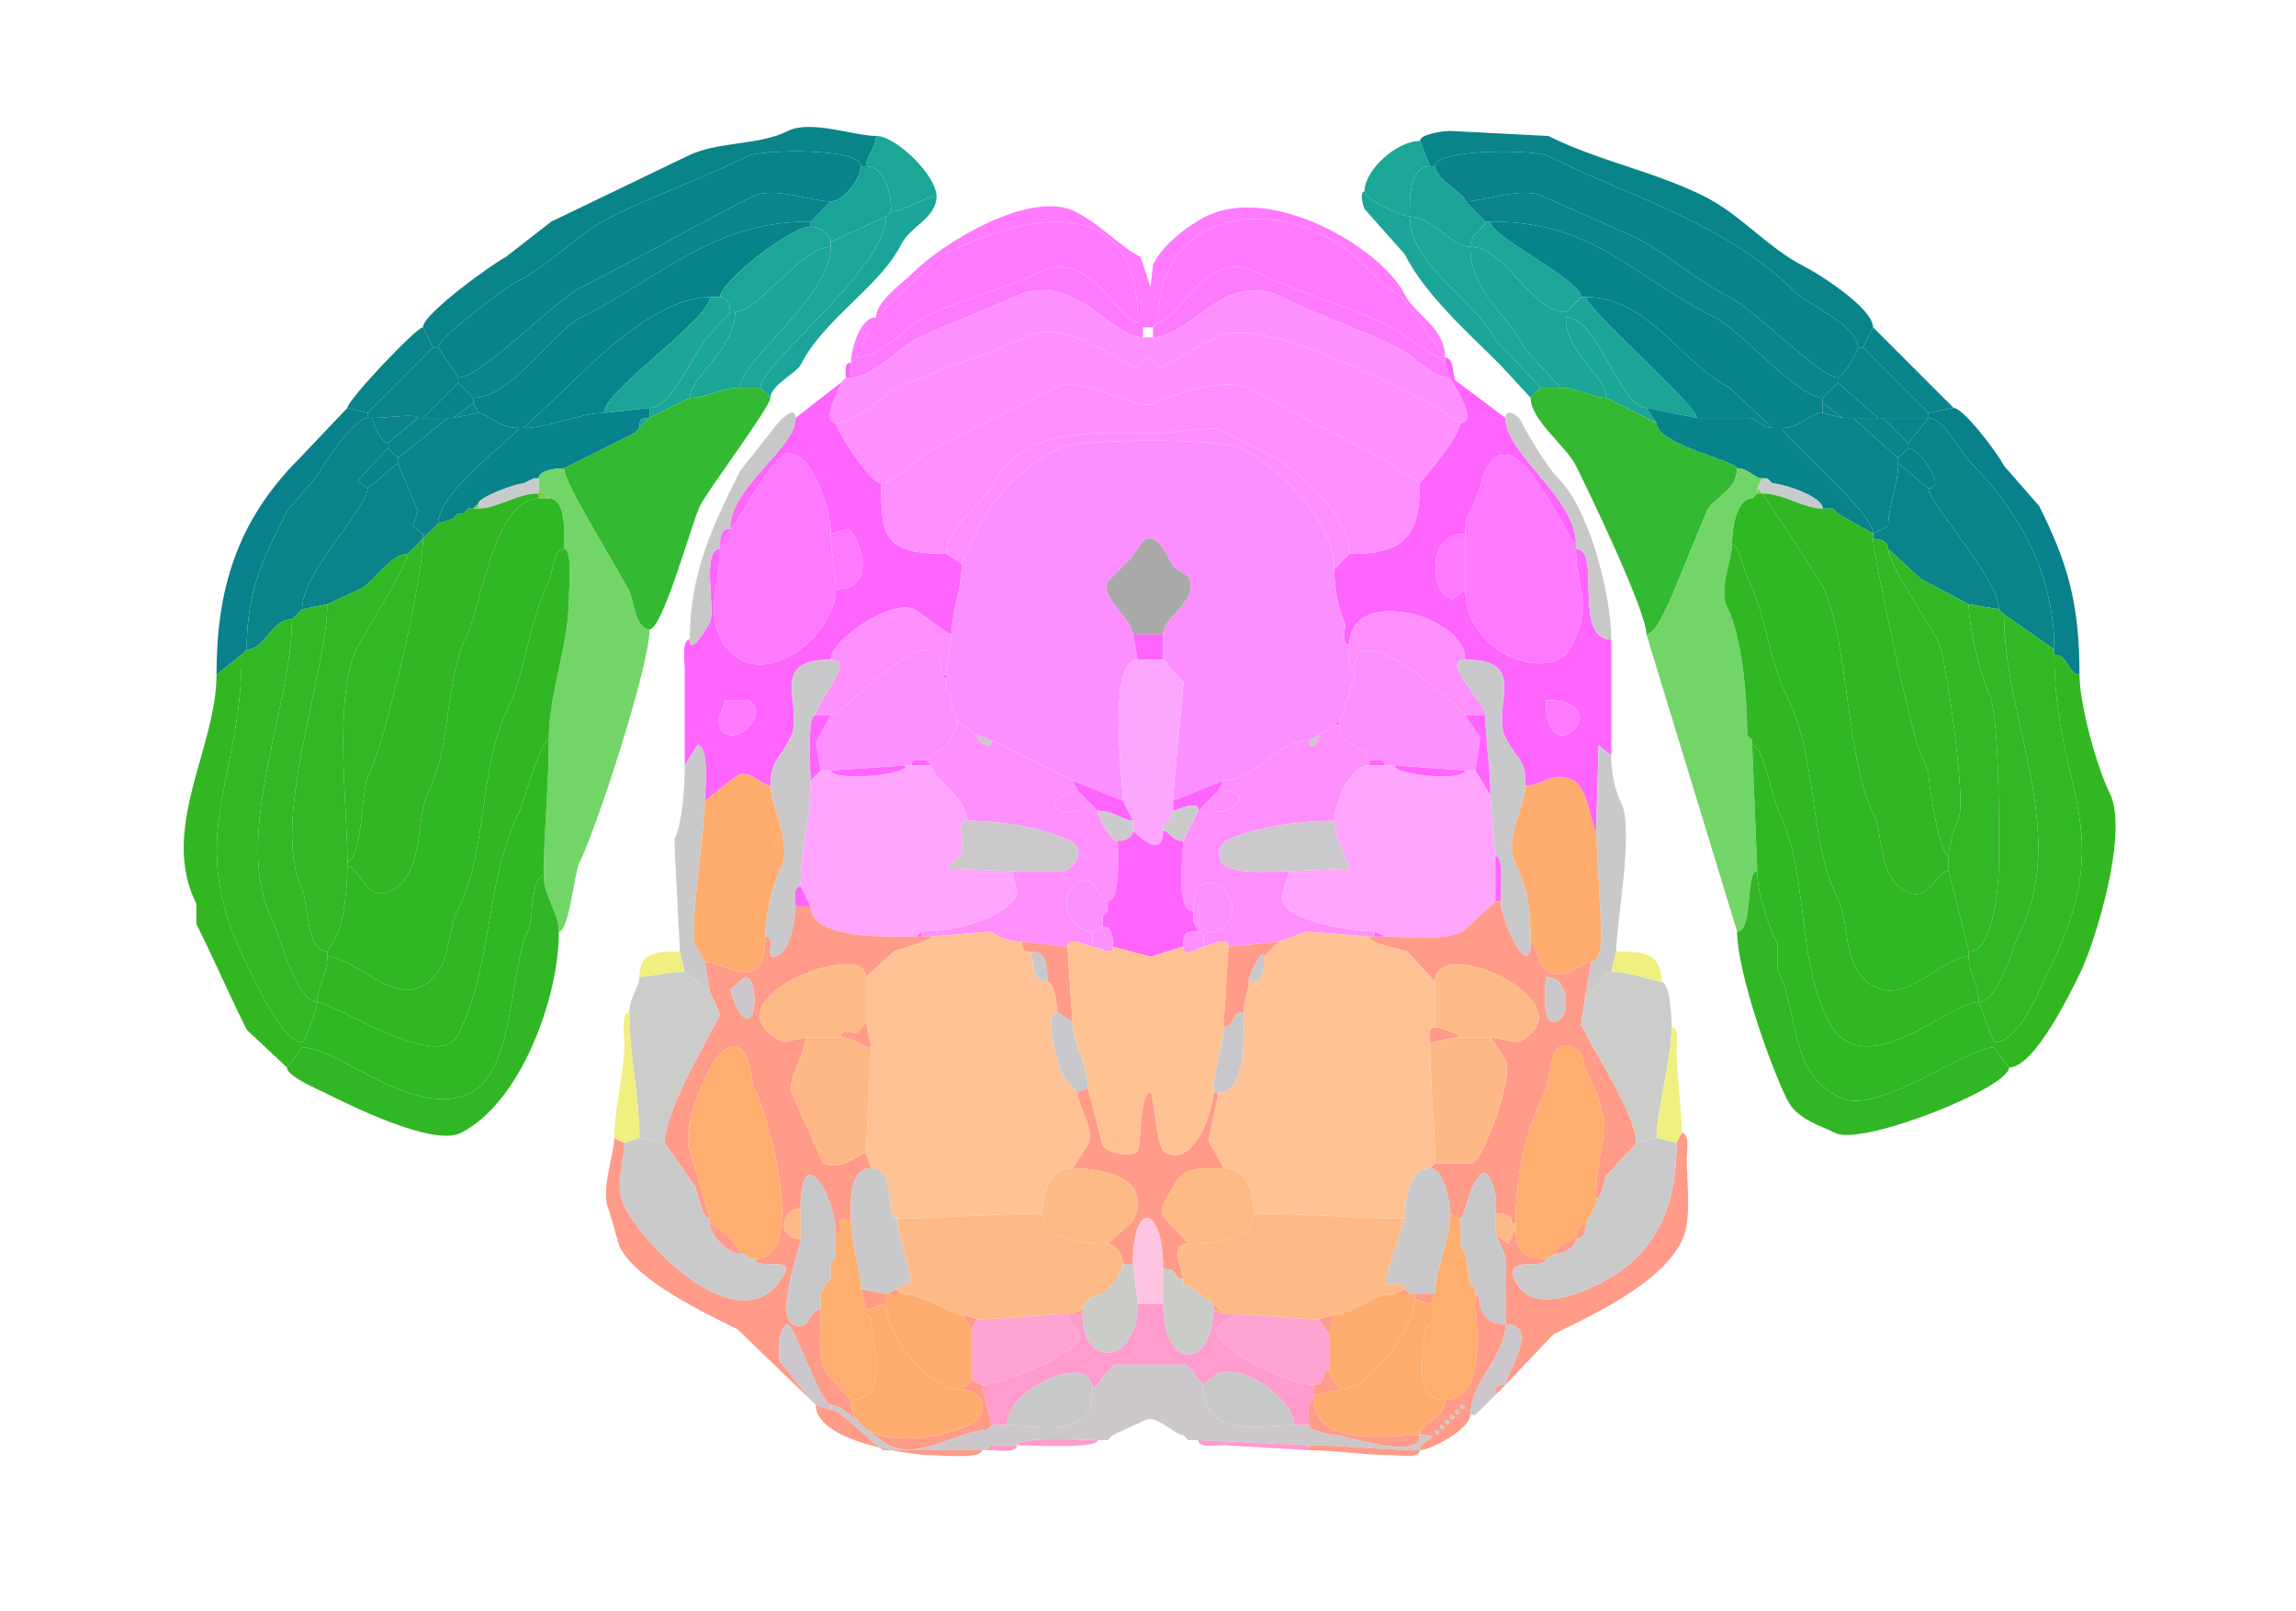 <svg xmlns="http://www.w3.org/2000/svg" viewBox="0 0 456 320"><path fill="#098589" id="VISp1" d="M86 69h1c0-1.854 13.516-12.008 15.5-13 6.913-3.457 12.121-9.56 19-13 8.809-4.405 18.247-7.623 27-12 2.667-1.333 22.5-1.735 22.5 2h1c0-1.974 2-3.517 2-6-4.26 0-12.998-3.251-17.5-1-5.983 2.991-13.992 1.996-20 5l-27 13-9 7C98.177 52.161 84 62.266 84 65l2 4ZM369 69h1l2-4c0-3.8-10.868-10.684-13.5-12-7.338-3.67-12.741-10.37-20-14-9.861-4.93-21.18-7.09-31-12L288 26c-1.357 0-6 .647-6 2l2 5h1c0-3.464 19.731-3.385 22.5-2 16.186 8.093 35.285 13.285 49 27 2.323 2.323 12.5 6.677 12.5 11Z"/><path fill="#1BA696" id="RSPagl1" d="M186 39c-2.774 0-6.035 3-9 3 0-2.824-.979-9-5-9 0-1.974 2-3.517 2-6 4.024 0 12 7.92 12 12ZM271 38c0 1.714 7.603 5 9 5 0-2.544-.411-10 4-10l-2-5c-4.688 0-11 5.832-11 10Z"/><path fill="#0A828C" id="VISp2/3" d="m87 69 4 6c4.519 0 19.168-15.334 24.5-18 11.514-5.757 22.621-12.31 34-18 4.052-2.026 11.799 1 15.5 1 2.575 0 6-4.58 6-7 0-3.735-19.833-3.333-22.5-2-8.753 4.377-18.191 7.595-27 12-6.879 3.44-12.087 9.543-19 13-1.984.992-15.5 11.146-15.5 13ZM369 69c0 .853-2.992 6-4 6-3.429 0-16.55-13.525-21.5-16-6.675-3.338-12.283-8.641-19-12l-18-8c-4.052-2.026-11.799 1-15.5 1 0-1.562-6-4.286-6-7 0-3.464 19.731-3.385 22.5-2 16.186 8.093 35.285 13.285 49 27 2.323 2.323 12.5 6.677 12.5 11Z"/><path fill="#1AA496" id="RSPagl2/3" d="M161 45c1.429 0 4 1.288 4 3l11-5 1-1c0-2.824-.979-9-5-9h-1c0 2.42-3.425 7-6 7l-4 4v1ZM295 44c0 1.353-3 2.158-3 5-3.964 0-7.401-6-12-6 0-2.544-.411-10 4-10h1c0 2.714 6 5.438 6 7l4 4Z"/><path fill="#1BA598" id="RSPd1" d="m306 77-2 2-6-6.5c-6.637-6.636-15.018-14.037-19-22l-8-9c-.516-1.032-.882-3.5 0-3.5 0 1.714 7.603 5 9 5 0 9.67 13.02 16.54 17 24.5l9 9.5Z"/><path fill="#0B848B" id="VISp4" d="m91 76 3 3c7.598 0 15.687-13.093 21.5-16 16.052-8.026 25.836-19 45.5-19l4-4c-3.701 0-11.448-3.026-15.5-1-11.379 5.69-22.486 12.243-34 18-5.332 2.666-19.981 18-24.5 18v1Z"/><path fill="#1BA598" id="RSPd1" d="m151 77 2 2c0-2.43 5.282-5.064 6-6.5 4.582-9.165 15.781-15.563 20-24 1.792-3.584 7-5.19 7-9.5-2.774 0-6.035 3-9 3l-1 1c0 10.293-25 29.333-25 34Z"/><path fill="#0B848B" id="VISp4" d="m365 76-3 3c-4.852 0-16.374-13.437-21.5-16-16.524-8.262-23.824-19-44.5-19h-1l-4-4c3.701 0 11.448-3.026 15.5-1l18 8c6.717 3.359 12.325 8.662 19 12 4.95 2.475 18.071 16 21.5 16v1Z"/><path fill="#FF7AFD" id="SCzo" d="M227 65h2l1-1c0-19.833 17.851-24.825 33.5-17 6.379 3.19 10.074 9.537 15 12l8.5 12c0-6.002-5.969-8.439-8-12.5-4.616-9.232-26.374-22.063-39.5-15.5-3.723 1.862-8.582 5.665-10.5 9.5l-.5 4.5-2-6c-4.193-2.097-7.744-6.372-13-9-8.888-4.444-26.339 6.34-32 12-2.244 2.244-7.5 5.812-7.5 9l12.5-12c16.692-8.346 39.5-14.084 39.5 13l1 1Z"/><path fill="#1BA697" id="RSPd2/3" d="M147 77h4c0-4.667 25-23.707 25-34l-11 5v1c0 10.006-18 22.495-18 28ZM306 77h4l-7-7.5c-3.552-7.103-11-11.509-11-20.5-3.964 0-7.401-6-12-6 0 9.67 13.02 16.54 17 24.5l9 9.5Z"/><path fill="#088389" id="VISp5" d="M103 85h1l8-7.5c7.085-7.085 19.045-18.5 29-18.5h2c0-2.99 14.022-14 18-14v-1c-19.664 0-29.448 10.974-45.5 19-5.813 2.907-13.902 16-21.5 16v1l1 2c1.495 0 4.137 3 8 3Z"/><path fill="#FF78FF" id="SCsg" d="M226 64c-3.784 0-9.57-14.965-19.5-10-7.275 3.638-15.69 5.345-23 9-3.543 1.771-8.386 8-13.5 8l4-8 12.5-12c16.692-8.346 39.5-14.084 39.5 13ZM287 71v1l-10.5-7c-8.683-4.342-18.411-6.706-27-11-10.131-5.065-15.325 10-19.5 10 0-19.833 17.851-24.825 33.5-17 6.379 3.19 10.074 9.537 15 12l8.5 12Z"/><path fill="#1CA697" id="RSPagl5" d="m314 59-3 3c-6.903 0-11.995-13-19-13 0-2.842 3-3.647 3-5h1c0 3.124 18 11.479 18 15Z"/><path fill="#088389" id="VISp5" d="M352 85h2c3.47 0 5.278-3 8-3v-3c-4.852 0-16.374-13.437-21.5-16-16.524-8.262-23.824-19-44.5-19 0 3.124 18 11.479 18 15h1c12.386 0 19.073 13.286 28.5 18l8.5 8Z"/><path fill="#1CA697" id="RSPagl5" d="M145 62h1c4.438 0 13.357-13 19-13v-1c0-1.712-2.571-3-4-3-3.978 0-18 11.01-18 14 1.577 0 2 1.762 2 3Z"/><path fill="#1AA596" id="RSPd5" d="M147 77c-3.894 0-6.605 2-10 2 0-4.024 9-9.675 9-17 4.438 0 13.357-13 19-13 0 10.006-18 22.495-18 28ZM310 77c3.447 0 6.245 2 9 2 0-4.543-8-8.546-8-16v-1c-6.903 0-11.995-13-19-13 0 8.991 7.448 13.397 11 20.5l7 7.5Z"/><path fill="#FD7AFF" id="SCop" d="M169 72v3c4.319 0 9.677-6.088 13.5-8l19-8c11.341-5.67 19.033 8 25.5 8v-2l-1-1c-3.784 0-9.57-14.965-19.5-10-7.275 3.638-15.69 5.345-23 9-3.543 1.771-8.386 8-13.5 8l-1 1ZM287 72l1 3c-3.655 0-7.335-4.417-10.5-6-7.511-3.756-15.556-6.278-23-10-11.195-5.597-17.964 8-25.5 8v-2l1-1c4.175 0 9.369-15.065 19.5-10 8.589 4.294 18.317 6.658 27 11l10.5 7Z"/><path fill="#FF90FF" id="SCig" d="M166 84c3.994 0 8.976-5.238 12.5-7 7.982-3.99 17.063-6.031 25-10 7.407-3.703 16.732 3.366 22 6l2-2 3 2 11-6c9.397-4.699 36.279 10.14 44 14l4.5 3c4.049 0-2-8.613-2-9-3.655 0-7.335-4.417-10.5-6-7.511-3.756-15.556-6.278-23-10-11.195-5.597-17.964 8-25.5 8h-2c-6.467 0-14.159-13.67-25.5-8l-19 8c-3.823 1.912-9.181 8-13.5 8h-1l-1 1c0 .778-4.301 8-1 8Z"/><path fill="#08858C" id="VISp6a" d="M120 82c-4.802 0-10.919 3-16 3l8-7.5c7.085-7.085 19.045-18.5 29-18.5 0 4.507-21 18.439-21 23Z"/><path fill="#1CA597" id="RSPagl6a" d="m129 81-9 1c0-4.561 21-18.493 21-23h2c1.577 0 2 1.762 2 3l-4.5 5c-2.6 2.6-6.914 14-11.5 14ZM327 81l10 2c0-2.55-22-21.625-22-24h-1l-3 3v1c6.285 0 10.805 18 16 18Z"/><path fill="#08858C" id="VISp6a" d="M337 83h10.5c1.125 0 2.557 2 4.5 2l-8.5-8c-9.427-4.714-16.114-18-28.5-18 0 2.375 22 21.45 22 24Z"/><path fill="#1AA697" id="RSPd6a" d="M129 81v2l8-4c0-4.024 9-9.675 9-17h-1l-4.5 5c-2.6 2.6-6.914 14-11.5 14Z"/><path fill="#FF7AFD" id="SCzo" d="m170 71-1 1c0-2.453 1.762-9 5-9l-4 8Z"/><path fill="#1AA697" id="RSPd6a" d="m327 81 2 3-10-5c0-4.543-8-8.546-8-16 6.285 0 10.805 18 16 18Z"/><path fill="#09848A" id="VISl1" d="m69 81 4 1 13-13-2-4c-1.317 0-15 14.465-15 16ZM388 81l-5 1-13-13 2-4 16 16Z"/><path fill="#FF90FE" id="SCiw" d="M175 96c2.29 0 8.181-5.84 10.5-7l24-12c5.681-2.84 16.001 5 20 3 3.336-1.668 13.751-5.125 18-3 9.042 4.52 18.004 9.502 27 14l7.5 5c0-.256 8-9.07 8-12l-4.5-3c-7.721-3.86-34.603-18.699-44-14l-11 6-3-2-2 2c-5.268-2.634-14.593-9.703-22-6-7.937 3.969-17.018 6.01-25 10-3.524 1.762-8.506 7-12.5 7 0 1.304 6.714 12 9 12Z"/><path fill="#0A8489" id="VISl2/3" d="M83 83h1l7-7v-1l-4-6h-1L73 82v1h1c2.721 0 9-.945 9 0ZM374 83h9v-1l-13-13h-1c0 .853-2.992 6-4 6v1l8 7h1Z"/><path fill="#FF64FF" id="MB" fill-rule="evenodd" d="M307 139c0 15.828 14.911 0 0 0m-4 17c3.726 0 5.329-3.086 9.5-1 2.849 1.424 3.789 10 4.5 10l.5-17 2.5 2v-23c-7.763 0-1.827-18-7-18 0 8.561 3.567 10.367-1 19.5-3.694 7.388-21 1.603-21-11.5l-2.5 2c-3.828 0-6.092-13 2.5-13 0-3.067.765-4.029 2-6.5l2-6c6.138-12.275 16.281 14.5 18 14.5 0-9.157-14-17.772-14-25l-10-7.5c-.559-1.119-.155-4.5-2-4.5v1l1 3c0 .387 6.049 9 2 9 0 2.93-8 11.744-8 12 0 10.842-3.429 14-14 14l-3 3c0 3.331.582 7.663 2 10.5.574 1.147-1.064 4.5 1 4.5 0-11.773 23-5.969 23 3 13.094 0 5 9.501 8 15.5 2.194 4.387 4 4.063 4 9.5Z"/><path fill="#FF64FF" id="MB" d="M168 75h1v-3c-1.473 0-1 1.952-1 3ZM168 75l-1 1 1-1Z"/><path fill="#08828B" id="VISl4" d="M89 83h1l4-3v-1l-3-3-7 7h5Z"/><path fill="#FF64FF" id="MB" fill-rule="evenodd" d="M144 139c0 1.423-1.978 3.544-1 5.5 2.379 4.759 10.641-2.929 5.5-5.5H144m9 17c-1.984 0-3.945-3.278-6.5-2-1.287.643-6.201 5-6.5 5 0-1.643.984-11-1.5-11l-2.5 4v-19c0-1.321-.684-6 1-6 0 3.753 3.765-3.03 4-3.5 1.16-2.321-1.769-14.5 2-14.5 0 5.454-2.655 12.189 0 17.5 6.448 12.896 23 .171 23-9.5 9.109 0 4.108-11.196 2.5-12l-3.5 1c0-4.549-3.441-16-8.5-16-2.925 0-10.621 15-11.5 15 0-8.314 13-15.908 13-22l9-7c0 .778-4.301 8-1 8 0 1.304 6.714 12 9 12 0 10.481.471 14 13 14l3 2c0 5.014-2 9.622-2 14-.867 0-5.939-4.219-7.5-5-4.213-2.106-16.5 5.926-16.5 10-13.094 0-5 9.501-8 15.5-1.963 3.926-4 4.598-4 9.5Z"/><path fill="#08828B" id="VISl4" d="M368 83h5l-8-7-3 3v1l4 3h2Z"/><path fill="#33B932" id="APr" d="M112 93c0 2.985 10.663 19.825 13 24.5.819 1.637 1.175 7.5 4 7.5 2.615 0 8.513-21.526 10-24.5 1.711-3.422 14-19.666 14-21.5l-2-2h-4c-3.894 0-6.605 2-10 2l-8 4-2 2-1 1-14 7Z"/><path fill="#FF8FFF" id="SCdg" d="M188 110c0-5.801 6.962-9.424 9-13.5 6.036-12.072 20.325-10.5 33-10.5l11.5-1 10 5c6.422 3.211 16.5 12.315 16.5 20 10.571 0 14-3.158 14-14l-7.5-5c-8.996-4.498-17.958-9.48-27-14-4.249-2.125-14.664 1.332-18 3-3.999 2-14.319-5.84-20-3l-24 12c-2.319 1.16-8.21 7-10.5 7 0 10.481.471 14 13 14Z"/><path fill="#33B932" id="APr" d="M345 93c0 4.469-4.599 5.697-6 8.5l-7 17c-.737 1.475-3.13 7.5-5 7.5 0-4.572-11.357-28.213-14-33.5-1.962-3.924-9-9.057-9-13.5l2-2h4c3.447 0 6.245 2 9 2l10 5c0 4.28 16 7.597 16 9Z"/><path fill="#0B858B" id="VISl5" d="m95 82-5 1 4-3 1 2ZM362 82l4 1-4-3v2Z"/><path fill="#09818C" id="VISpor1" d="m48 130-5 4c0-16.771 3.92-30.419 16.5-43L69 81l4 1v1c-2.733 0-8.96 9.422-10 11.5l-6 7c-4.77 9.542-8 15.757-8 27.5l-1 1Z"/><path fill="#08838C" id="VISpl6a" d="m90 103-3 1c0-6.573 16-17.752 16-19h1c5.081 0 11.198-3 16-3l9-1v2c-1.747 0-2 .253-2 2l-1 1-14 7c-1.424 0-5 .362-5 2h-1l-2 1c-1.566 0-9 2.79-9 4l-1 1h-1l-1 1h-1l-1 1ZM365 102l7 4c0-4.507-18-19.253-18-21h-2c-1.943 0-3.375-2-4.5-2H337l-10-2 2 3c0 4.28 16 7.597 16 9 2.25 0 3.376 2 5 2h1l1 1c1.955 0 10 2.565 10 5h2l1 1Z"/><path fill="#09818C" id="VISpor1" d="M408 130c2.741 0 2.75 4 5 4 0-14.058-2.282-22.065-8-33.5l-7-8c-1.304-2.607-8.086-11.5-10-11.5l-5 1v1c3.072 0 6.274 6.774 8.5 9 10.056 10.056 16.5 22.721 16.5 37v1Z"/><path fill="#09848C" id="VISpl2/3" d="m83 83-6 5c-1.077 0-3-3.762-3-5 2.721 0 9-.945 9 0Z"/><path fill="#0B838C" id="VISpl5" d="M84 106h1l1-1 1-1c0-6.573 16-17.752 16-19-3.863 0-6.505-3-8-3l-5 1h-1l-10 8v1l4 9.5-1 3 2 1.5Z"/><path fill="#C9C8C8" id="bic" d="M143 109c-3.769 0-.84 12.179-2 14.5-.235.47-4 7.253-4 3.5 0-13.237 4.572-22.643 10-33.5l7.5-9.5c.593-.593 3.5-3.679 3.5-1 0 6.092-13 13.686-13 22-2.109 0-2 2.535-2 4ZM313 109c5.173 0-.763 18 7 18 0-9.102-4.37-25.87-10.5-32-2.153-2.153-6.02-8.54-7.5-11.5-.493-.987-3-2.617-3-.5 0 7.228 14 15.843 14 25v1Z"/><path fill="#0B838C" id="VISpl5" d="M377 92c0 4.35-2 8.515-2 12.5l-3 1.5c0-4.507-18-19.253-18-21 3.47 0 5.278-3 8-3l4 1h2l9 8v1Z"/><path fill="#09848C" id="VISpl2/3" d="m383 83-4 5-5-5h9Z"/><path fill="#0A8389" id="VISpor2/3" d="M58 123c-4.217 0-5.289 6-9 6 0-11.743 3.23-17.958 8-27.5l6-7C64.04 92.422 70.267 83 73 83h1c0 1.238 1.923 5 3 5v1l-6 6.5 2 1.5c0 3.933-13 16.533-13 24l-2 2Z"/><path fill="#0B858A" id="VISpl4" d="m77 89 2 2 10-8h-6l-6 5v1Z"/><path fill="#1AA697" id="RSPd6a" d="M129 83c-1.747 0-2 .253-2 2l2-2Z"/><path fill="#0B858A" id="VISpl4" d="m379 89-2 2-9-8h6l5 5v1Z"/><path fill="#0A8389" id="VISpor2/3" d="m398 122 10 7c0-14.279-6.444-26.944-16.5-37-2.226-2.226-5.428-9-8.5-9l-4 5v1c2.216 0 7.885 8 4 8 0 2.726 14 18.077 14 24l1 1Z"/><path fill="#1AA697" id="RSPd6a" d="m127 85-1 1 1-1Z"/><path fill="#FF8FFE" id="SCdw" d="m191 112 3-6.5c3.529-7.057 8.811-12.655 16.5-16.5 4.015-2.008 32.005-1.998 36 0 7.701 3.85 18.5 14.554 18.5 24l3-3c0-7.685-10.078-16.789-16.5-20l-10-5-11.5 1c-12.675 0-26.964-1.572-33 10.5-2.038 4.076-9 7.699-9 13.5l3 2Z"/><path fill="#FC8FFF" id="PAG" d="m243 155-10 4c0-2.568 2.14-23.22 2-23.5l-4-4.5v-5c0-3.627 7.414-6.672 5-11.5l-3-2c-2.756-5.511-4.867-8.265-8-2l-5 5c-1.586 3.171 5 7.468 5 10.5l1 5c-6.237 0-3 24.297-3 28l-10-4-16-8-3-1-4-3v-1l-1-1v-3l-1-1v-3l1-8c0-4.378 2-8.986 2-14l3-6.5c3.529-7.057 8.811-12.655 16.5-16.5 4.015-2.008 32.005-1.998 36 0 7.701 3.85 18.5 14.554 18.5 24 0 3.331.582 7.663 2 10.5.574 1.147-1.064 4.5 1 4.5 0 1.235-.643 5 1 5v2l-1 2v1l-1 2v2l-1 1-1 1-3 2-2 1c-6.585 0-10.397 8-17 8Z"/><path fill="#0A828A" id="VISpor4" d="m79 92-6 5-2-1.5 6-6.5 2 2v1ZM377 92l6 5c3.885 0-1.784-8-4-8l-2 2v1Z"/><path fill="#FE79FE" id="ICe" d="M143 109c0 5.454-2.655 12.189 0 17.5 6.448 12.896 23 .171 23-9.5 0-3.249-1-7.194-1-11 0-4.549-3.441-16-8.5-16-2.925 0-10.621 15-11.5 15l-2 4ZM313 109c0 8.561 3.567 10.367-1 19.5-3.694 7.388-21 1.603-21-11.5v-11c0-3.067.765-4.029 2-6.5l2-6c6.138-12.275 16.281 14.5 18 14.5v1Z"/><path fill="#0B838A" id="VISpor5" d="m65 120-5 1c0-7.467 13-20.067 13-24l6-5 4 9.5-1 3 2 1.5v1l-3 3c-3.531 0-6.459 5.479-9.5 7l-6.5 3ZM391 120l6 1c0-5.923-14-21.274-14-24l-6-5c0 4.35-2 8.515-2 12.5l-3 1.5v1c1.238 0 3 .423 3 2l6.5 6 9.5 5Z"/><path fill="#72D568" id="PAR" d="M108 174c0 3.771 3 7.478 3 11 2.005 0 3.102-11.704 4-13.5 3.495-6.991 14-39.195 14-46.5-2.825 0-3.181-5.863-4-7.5-2.337-4.675-13-21.515-13-24.5-1.424 0-5 .362-5 2v2l2 2c3.669 0 3 7.518 3 10 1.758 0 1 7.884 1 9.5 0 9.905-4 18.794-4 28.5 0 8.888-1 18.327-1 27ZM349 173c-2.435 0-.688 12-4 12l-18-59c1.87 0 4.263-6.025 5-7.5l7-17c1.401-2.803 6-4.031 6-8.5 2.25 0 3.376 2 5 2l-1 2v1l-1 1c-3.371 0-4 6.666-4 9 0 3.202-2.735 9.03-1 12.5 3.093 6.186 4 18.361 4 25.5l1 1v1l1 25ZM106 95l-2 1 2-1Z"/><path fill="#C8CBCC" id="ec" d="M95 100v1c3.787 0 7.613-3 12-3v-3h-1l-2 1c-1.566 0-9 2.79-9 4ZM350 98c4.268 0 8.136 3 12 3 0-2.435-8.045-5-10-5l-1-1h-1l-1 2 1 1Z"/><path fill="#72D568" id="PAR" d="m351 95 1 1-1-1Z"/><path fill="#7DCD4B" id="HPF" d="M107 99h2l-2-2v2ZM349 98h1l-1-1v1Z"/><path fill="#32B623" id="ENTm6" d="M69 171v1c2.256 0 3.812 7.344 8.5 5 7.047-3.524 4.9-14.3 7.5-19.5 4.852-9.704 3.142-22.284 8-32 2.358-4.716 5.182-26.5 14-26.5v-1c-4.387 0-8.213 3-12 3h-2l-1 1h-1l-1 1-3 1-1 1-1 1-1 1c0 8.458-7.501 40.502-11 47.5-1.13 2.26-1.107 16.5-4 16.5Z"/><path fill="#7DCD4B" id="HPF" d="m349 98-1 1 1-1Z"/><path fill="#30B724" id="ENTm5" d="M391 189v1c-5.422 0-11.968 9.266-18.5 6-6.909-3.454-4.853-12.207-7.5-17.5-5.783-11.566-3.949-27.898-10-40-3.702-7.405-4.226-16.451-8-24-.57-1.139-1.675-6.5-3-6.5 0-2.334.629-9 4-9l1-1h1c0 .053 10.906 16.311 12 18.5 5.117 10.234 4.621 34.243 10 45 2.186 4.373.966 12.733 6.5 15.5 4.823 2.411 5.843-4 8.5-4l4 16Z"/><path fill="#32B623" id="ENTm6" d="M387 170v3c-2.657 0-3.677 6.411-8.5 4-5.534-2.767-4.314-11.127-6.5-15.5-5.379-10.757-4.883-34.766-10-45-1.094-2.189-12-18.447-12-18.5 4.268 0 8.136 3 12 3h2l1 1 7 4v1c0 3.374 7.867 39.234 9 41.5l2 5c0 2.195 2.281 16.5 4 16.5Z"/><path fill="#30B724" id="ENTm5" d="M65 189v1c5.273 0 12.583 8.958 18.5 6 6.474-3.237 4.776-10.052 7.5-15.5 6.04-12.082 3.903-27.805 10-40 3.003-6.006 3.99-16.981 8-25 .663-1.326 1.002-6.5 3-6.5 0-2.482.669-10-3-10h-2c-8.818 0-11.642 21.784-14 26.5-4.858 9.716-3.148 22.296-8 32-2.6 5.2-.453 15.976-7.5 19.5-4.688 2.344-6.244-5-8.5-5 0 3.231-.563 10.626-2 13.5l-2 3.5Z"/><path fill="#7DCD4B" id="HPF" d="M94 101h1v-1l-1 1ZM93 101l-1 1 1-1ZM364 101l1 1-1-1ZM91 102l-1 1 1-1Z"/><path fill="#08838C" id="VISpl6a" d="m87 104-1 1 1-1Z"/><path fill="#FF64FF" id="MB" d="M145 105c-2.109 0-2 2.535-2 4l2-4Z"/><path fill="#FE79FF" id="ICd" d="m165 106 3.5-1c1.608.804 6.609 12-2.5 12 0-3.249-1-7.194-1-11ZM291 106c-8.592 0-6.328 13-2.5 13l2.5-2v-11Z"/><path fill="#0C858B" id="VISpor6a" d="m85 106-1 1v-1h1Z"/><path fill="#A9A9A8" id="AQ" d="M225 126h6c0-3.627 7.414-6.672 5-11.5l-3-2c-2.756-5.511-4.867-8.265-8-2l-5 5c-1.586 3.171 5 7.468 5 10.5Z"/><path fill="#32B824" id="ENTl6a" d="M81 110c0 2.295-8.445 15.39-10 18.5-4.884 9.768-2 31.329-2 42.5 2.893 0 2.87-14.24 4-16.5 3.499-6.998 11-39.042 11-47.5l-3 3ZM375 109c0 2.995 8.239 14.978 10 18.5 1.474 2.948 5.566 31.869 4 35-.805 1.61-2 5.802-2 7.5-1.719 0-4-14.305-4-16.5l-2-5c-1.133-2.266-9-38.126-9-41.5 1.238 0 3 .423 3 2Z"/><path fill="#31B723" id="ENTm3" d="M391 190c0 3.157 2 5.481 2 9-6.077 0-23.155 17.191-30 3.5-6.318-12.636-3.655-29.309-10-42-.932-1.864-2.761-12.5-5-12.5v-1l-1-1c0-7.139-.907-19.314-4-25.5-1.735-3.47 1-9.298 1-12.5 1.325 0 2.43 5.361 3 6.5 3.774 7.549 4.298 16.595 8 24 6.051 12.102 4.217 28.434 10 40 2.647 5.293.591 14.046 7.5 17.5 6.532 3.266 13.078-6 18.5-6ZM65 190c0 3.519-2 5.843-2 9 3.175 0 24.143 14.214 28 6.5 6.938-13.876 5.378-30.756 12-44 .906-1.812 4.283-14.5 6-14.5 0-9.706 4-18.595 4-28.5 0-1.616.758-9.5-1-9.5-1.998 0-2.337 5.174-3 6.5-4.01 8.019-4.997 18.994-8 25-6.097 12.195-3.96 27.918-10 40-2.724 5.448-1.026 12.263-7.5 15.5-5.917 2.958-13.227-6-18.5-6Z"/><path fill="#31B824" id="ENTl5" d="m387 173 4 16c5.212 0 6-14.193 6-18 0-5.364.216-29.069-2-33.5-1.919-3.838-4-13.301-4-17.5l-9.5-5-6.5-6c0 2.995 8.239 14.978 10 18.5 1.474 2.948 5.566 31.869 4 35-.805 1.61-2 5.802-2 7.5v3ZM69 172c0 3.231-.563 10.626-2 13.5l-2 3.5c-4.267 0-3.8-10.1-5-12.5-6.481-12.962 5-43.1 5-56.5l6.5-3c3.041-1.521 5.969-7 9.5-7 0 2.295-8.445 15.39-10 18.5-4.884 9.768-2 31.329-2 42.5v1Z"/><path fill="#32B725" id="ENTl3" d="M65 190c0 3.519-2 5.843-2 9-4.146 0-7.61-13.721-9-16.5-8.057-16.113 4-42.452 4-59.5l2-2 5-1c0 13.4-11.481 43.538-5 56.5 1.2 2.4.733 12.5 5 12.5v1ZM391 190c0 3.157 2 5.481 2 9 3.978 0 6.756-11.012 8-13.5 10.1-20.201-3-42.443-3-63.5l-1-1-6-1c0 4.199 2.081 13.662 4 17.5 2.216 4.431 2 28.136 2 33.5 0 3.807-.788 18-6 18v1Z"/><path fill="#FF8FFD" id="MRN" d="M162 142h3c2.769 0 22-22.702 22-8h1l1-8c-.867 0-5.939-4.219-7.5-5-4.213-2.106-16.5 5.926-16.5 10 5.142 0-3 8.519-3 11ZM291 142h4c0-2.345-9.177-11-4-11 0-8.969-23-14.773-23-3 0 1.235-.643 5 1 5 0-12.251 22 8.691 22 9Z"/><path fill="#32B825" id="ENTl2" d="m393 199 3 8c5.29 0 9.227-10.954 11-14.5 14.009-28.019 1-35.58 1-62.5v-1l-10-7c0 21.057 13.1 43.299 3 63.5-1.244 2.488-4.022 13.5-8 13.5ZM63 199c0 1.07-2.384 8-3 8-3.959 0-9.602-12.704-11-15.5-12.758-25.515-1-35.782-1-61.5l1-1c3.711 0 4.783-6 9-6 0 17.048-12.057 43.387-4 59.5 1.39 2.779 4.854 16.5 9 16.5Z"/><path fill="#FF64FF" id="MB" d="M226 131h5v-5h-6l1 5Z"/><path fill="#FC90FF" id="CUN" d="M163 153h2l15-1h1c0-1.473 1.952-1 3-1 0-1.074 6-2.338 6-8v-1l-1-1v-3l-1-1v-2l-1-1c0-14.702-19.231 8-22 8l-3 5.5 1 5.5ZM291 153h2l1-6.5c-.535-1.07-3-4.098-3-4.5 0-.309-22-21.251-22-9v2l-1 2v1l-1 2v2l-1 1v1c0 4.454 6 4.336 6 7 1.048 0 3-.473 3 1h2l14 1Z"/><path fill="#32B722" id="ENTl1" d="m60 208-3 4-8-7.5c-3.102-6.204-6.575-14.15-10-21v-4c-7.442-14.883 4-30.93 4-45.5l5-4c0 25.718-11.758 35.985 1 61.5 1.398 2.796 7.041 15.5 11 15.5v1ZM396 208l3 4c5.137 0 12.418-15.337 14-18.5 2.998-5.995 9.914-28.173 6-36-2.542-5.083-6-17.617-6-23.5-2.25 0-2.259-4-5-4 0 26.92 13.009 34.481-1 62.5-1.773 3.546-5.71 14.5-11 14.5v1Z"/><path fill="#C9C9CB" id="ll" d="M158 180c0 2.2-1.02 10-4.5 10-1.439 0 .659-4-1.5-4 0-4.145 1.206-9.912 3-13.5 2.515-5.029-2-12.55-2-16.5 0-4.902 2.037-5.574 4-9.5 3-5.999-5.094-15.5 8-15.5 5.142 0-3 8.519-3 11-1.788 0-1 11.092-1 13 0 7.828-2 13.263-2 21-1.579 0-1 2.855-1 4Z"/><path fill="#FDA6FF" id="DR" d="M225 165c.192 0 6 6.321 6 0v-1l1-1 1-2v-2c0-2.568 2.14-23.22 2-23.5l-4-4.5h-5c-6.237 0-3 24.297-3 28l2 4v2Z"/><path fill="#C9C9CB" id="ll" d="M298 179c0 3.766 6 16.395 6 8 0-6.21-.463-10.426-3-15.5-2.428-4.857 2-11.553 2-15.5 0-5.437-1.806-5.113-4-9.5-3-5.999 5.094-15.5-8-15.5-5.177 0 4 8.655 4 11 0 4.925 1 10.521 1 16l1 12c1.751 0 1 7.426 1 9Z"/><path fill="#FF64FF" id="MB" d="M188 134v1l-1-1h1ZM269 135l-1 2 1-2ZM188 137l1 1-1-1ZM268 138l-1 2 1-2Z"/><path fill="#FF7AFE" id="SAG" d="M144 139c0 1.423-1.978 3.544-1 5.5 2.379 4.759 10.641-2.929 5.5-5.5H144ZM307 139c0 15.828 14.911 0 0 0Z"/><path fill="#FF64FF" id="MB" d="m189 141 1 1-1-1ZM163 153l-2 2c0-1.908-.788-13 1-13h3l-3 5.5 1 5.5ZM267 142l-1 1 1-1ZM293 153l3 5c0-5.479-1-11.075-1-16h-4c0 .402 2.465 3.43 3 4.5l-1 6.5Z"/><path fill="#FF8FFD" id="MRN" d="M212 188c0-2.36 3.959 0 5 0v-3c-4.789 0-7.588-7.456-2.5-10 3.09-1.545 3.915 4 5.5 4 2.711 0 2-10.457 2-12-1.428 0-4-4.822-4-6l-1-1c-1.606 0-4.339 2.081-6.5 1-3.14-1.57 1.981-4 3.5-4l-1-2-16-8c0 2.216-3 .348-3-1l-4-3c0 5.662-6 6.926-6 8l1 1c0 2.658 7 6.013 7 11 6.548 0 14.992 1.246 20.5 4 3.429 1.714.965 5.018-1 6H201l1 4.5c-2.672 5.343-13.243 7.5-19 7.5v1h2l11.5-1c2.14 1.07 3.887 2 6.5 2l9 1Z"/><path fill="#FF64FF" id="MB" d="M265 144h1v-1l-1 1Z"/><path fill="#FF8FFD" id="MRN" d="M239 188c1.041 0 5-2.36 5 0l10-1 5.5-2 12.5 1h1v-1c-3.637 0-16.183-1.866-18-5.5-1.081-2.161 1-4.894 1-6.5-4.07 0-9.093.703-12.5-1-1.909-.954-1.616-4.192 0-5 5.677-2.839 14.746-4 21.5-4 0-3.083 2.833-11 7-11v-1c0-2.664-6-2.546-6-7h-1l-3 2c0 1.652-2 3.092-2 1-6.585 0-10.397 8-17 8l-1 2c10.5 0-2 7.86-2 2l-2 2-3 6c0 1.846-1.742 14 2 14 0-12.818 13.844-.672 4.5 4-2.116 1.058-2.898-2-4.5-2l1 2c1.473 0 1 1.952 1 3Z"/><path fill="#C8C9C8" id="IVn" d="m194 146 3 1c0 2.216-3 .348-3-1ZM262 146l-2 1c0 2.092 2 .652 2-1Z"/><path fill="#30B824" id="ENTm2" d="m347 146 1 1-1-1ZM60 207v1c7.304 0 22.308 14.596 33.5 9 8.791-4.395 7.648-24.795 11.5-32.5.877-1.754.444-10.5 3-10.5 0-8.673 1-18.112 1-27-1.717 0-5.094 12.688-6 14.5-6.622 13.244-5.062 30.124-12 44-3.857 7.714-24.825-6.5-28-6.5 0 1.07-2.384 8-3 8Z"/><path fill="#C9C9CB" id="ll" d="m136 193 5 4-1-6-2-3.5c-1.149-2.298 2-23.193 2-28.5 0-1.643.984-11-1.5-11l-2.5 4c0 3.604-.377 11.254-2 14.5-.221.442 1 19.609 1 22.5l1 4ZM320 193c-1.907 0-2.382 4-5 4l1-6c2.143 0 2-4.797 2-6.5l-1-19.5.5-17 2.5 2c0 3.24.641 6.781 2 9.5 2.571 5.141-1 23.826-1 29.5l-1 4Z"/><path fill="#30B824" id="ENTm2" d="M396 207v1c-5.418 0-23.207 13.646-30.5 10-10.594-5.297-7.915-16.329-12.5-25.5v-5c-1.891-3.782-4-10.143-4-14.5l-1-25c2.239 0 4.068 10.636 5 12.5 6.345 12.691 3.682 29.364 10 42 6.845 13.691 23.923-3.5 30-3.5l3 8Z"/><path fill="#FF64FF" id="MB" d="M181 152h4l-1-1c-1.048 0-3-.473-3 1ZM272 152h3c0-1.473-1.952-1-3-1v1ZM180 152l-15 1c0 2.124 15 1.154 15-1Z"/><path fill="#FFA5FD" id="PPN" d="m183 185-1 1c-4.681 0-21 .807-21-6l-2-4c0-7.737 2-13.172 2-21l2-2h2c0 2.124 15 1.154 15-1h5c0 2.658 7 6.013 7 11-2.207 0-.338 5.176-1 6.5l-3 3 13 .5 1 4.5c-2.672 5.343-13.243 7.5-19 7.5ZM273 185l2 1c4.766 0 11.49 1.005 15.5-1l6.5-6v-9l-1-12-3-5h-2c0 2.189-14 1.009-14-1h-5c-4.167 0-7 7.917-7 11 0 3.82 3 8.329 3 9.5l-12 .5c0 1.606-2.081 4.339-1 6.5 1.817 3.634 14.363 5.5 18 5.5Z"/><path fill="#FF64FF" id="MB" d="m277 152 14 1c0 2.189-14 1.009-14-1Z"/><path fill="#FFAC6F" id="NLL" d="M152 186c0 12.084-8.253 5-12 5l-2-3.5c-1.149-2.298 2-23.193 2-28.5.299 0 5.213-4.357 6.5-5 2.555-1.278 4.516 2 6.5 2 0 3.95 4.515 11.471 2 16.5-1.794 3.588-3 9.355-3 13.5ZM304 187c1.076 0 1.46 4.98 3.5 6 3.473 1.736 7.052-2 8.5-2 2.143 0 2-4.797 2-6.5l-1-19.5c-.711 0-1.651-8.576-4.5-10-4.171-2.086-5.774 1-9.5 1 0 3.947-4.428 10.643-2 15.5 2.537 5.074 3 9.29 3 15.5Z"/><path fill="#FF64FF" id="MB" d="M218 161c3.162 0 5.166 2 7 2l-2-4-10-4 1 2 3 3 1 1ZM233 161c1.041 0 5-2.36 5 0l2-2 2-2 1-2-10 4v2Z"/><path fill="#FE8DFE" id="Pa4" d="m214 157 3 3c-1.606 0-4.339 2.081-6.5 1-3.14-1.57 1.981-4 3.5-4ZM242 157c10.5 0-2 7.86-2 2l2-2Z"/><path fill="#CBCBCC" id="mlf" d="M225 165c0 1.577-1.762 2-3 2-1.428 0-4-4.822-4-6 3.162 0 5.166 2 7 2v2ZM231 165c1.24 0 1.576 2 4 2l3-6c0-2.36-3.959 0-5 0l-1 2-1 1v1Z"/><path fill="#FF64FF" id="MB" d="m233 161-1 2 1-2Z"/><path fill="#CBC9CB" id="scp" d="M192 163c6.548 0 14.992 1.246 20.5 4 3.429 1.714.965 5.018-1 6H201l-13-.5 3-3c.662-1.324-1.207-6.5 1-6.5Z"/><path fill="#FF64FF" id="MB" d="m232 163-1 1 1-1Z"/><path fill="#CBC9CB" id="scp" d="M265 163c-6.754 0-15.823 1.161-21.5 4-1.616.808-1.909 4.046 0 5 3.407 1.703 8.43 1 12.5 1l12-.5c0-1.171-3-5.68-3-9.5Z"/><path fill="#FF64FF" id="MB" d="m221 188 7.5 2 6.5-2c0-2.747.253-3 3-3l-1-2v-2c-3.742 0-2-12.154-2-14-2.424 0-2.76-2-4-2 0 6.321-5.808 0-6 0 0 1.577-1.762 2-3 2 0 1.543.711 12-2 12v2l-1 1v2c2.109 0 2 2.535 2 4ZM297 179h1c0-1.574.751-9-1-9v9Z"/><path fill="#31B625" id="ENTm1" d="m396 208 3 4c0 4.062-29.195 15.652-34.5 13-3.004-1.502-7.624-2.747-9.5-6.5-3.506-7.013-10-25.647-10-33.5 3.312 0 1.565-12 4-12 0 4.357 2.109 10.718 4 14.5v5c4.585 9.171 1.906 20.203 12.5 25.5 7.293 3.646 25.082-10 30.5-10ZM60 208l-3 4c0 1.757 6.069 4.284 7.5 5 4.563 2.282 21.478 10.761 27 8 11.821-5.911 19.5-26.696 19.5-40 0-3.522-3-7.229-3-11-2.556 0-2.123 8.746-3 10.5-3.852 7.705-2.709 28.105-11.5 32.5-11.192 5.596-26.196-9-33.5-9Z"/><path fill="#FC90FE" id="VTN" d="m219 184-2 1c-4.789 0-7.588-7.456-2.5-10 3.09-1.545 3.915 4 5.5 4v2l-1 1v2ZM237 181v2c1.602 0 2.384 3.058 4.5 2 9.344-4.672-4.5-16.818-4.5-4Z"/><path fill="#FF64FF" id="MB" d="M158 180h3l-2-4c-1.579 0-1 2.855-1 4Z"/><path fill="#FF9B88" id="P" fill-rule="evenodd" d="m148 194-3 2.5 1 3c4.337 8.674 4.973-5.5 2-5.5m49 89-1 1c-5.367 0-13.362 6.069-19.5 3-3.517-1.758-8.729-8-11.5-8-1.967 0-7.352-16-8.5-16-1.833 0-2.074 6.353-1.5 7.5l6 7.5-14.5-14c-6.189-3.095-20.007-9.513-23.5-16.5l-2-7c-1.904-3.807 1-11.122 1-14.5l2 1c0 3.948-2.047 8.405 0 12.5 4.374 8.749 24.276 28.449 32 13 1.311-2.622-6-.399-6-2.5 10.517 0 2.621-28.259 0-33.5-1.164-2.328-.643-7.071-3.5-8.5-4.74-2.37-11.525 16.45-9.5 20.5l4 13.5c-1.722 0-2.368-5.235-3-6.5l-6-8.5c0-6.329 8.018-19.537 11-25.5l-2-4.5-1-6c3.747 0 12 7.084 12-5 2.159 0 .061 4 1.5 4 3.48 0 4.5-7.8 4.5-10h3c0 6.807 16.319 6 21 6h3c0 .83-6.431 2.466-7.5 3l-5.5 5c0-7.976-32.918 4.791-16.5 13l4.5-1c0 2.694-3 7.442-3 10.5l6.5 14.5c3.473 1.736 7.052-2 8.5-2l1 3c-4.57 0-4 7.119-4 10-4.861 0 .219 3-3 3 0-7.191-7-19.264-7-5-3.933 0-4.858 6 0 6 0 1.902-5.125 15.188-1.5 17 3.443 1.722 3.168-3 5.5-3 0 4.07-.703 9.093 1 12.5l5 5.5c0 10.757 17.764 7.868 23.5 5 4.347-2.173 2.695-7-1.5-7l2-2 2 1 2 8ZM307 194c0 1.475-.893 9 1.5 9 3.454 0 3.736-9-1.5-9m-10 47c5.088 0 1.876 2 4 2 0-9.763 1.969-18.438 6-26.5 1.052-2.103.456-11.022 5.5-8.5 2.29 1.145 1.691 2.882 2.5 4.5 6.513 13.026 2 13.072 2 25.5 1.183 0 1.535-3.57 2-4.5l6-6.5c0-5.234-8.402-18.304-11-23.5l1-6.5 1-6c-1.448 0-5.027 3.736-8.5 2-2.04-1.02-2.424-6-3.5-6 0 8.395-6-4.234-6-8h-1l-6.5 6c-4.01 2.005-10.734 1-15.5 1h-3c0 1.55 6.228 2.364 7.5 3l5.5 6c0-10.147 31.635 4.433 16.5 12l-5.5-1 3 4.5c1.704 3.408-4.33 19.415-6.5 20.5H285l-1 1c2.916 0 4 7.098 4 9l2 1c.888 0 1.998-7.749 4.5-9 1.32-.66 2.5 3.634 2.5 4.5v3.5Z"/><path fill="#FF8FFD" id="MRN" d="m220 181-1 1 1-1ZM219 184l-2 1 2-1Z"/><path fill="#FD90FE" id="AT" d="M217 188c1.137 0 4 2.091 4 0 0-1.465.109-4-2-4l-2 1v3Z"/><path fill="#FF64FF" id="MB" d="M182 186h1v-1l-1 1Z"/><path fill="#FFC295" id="PRNr" d="M207 241c-9.643 0-20.001 1-29 1-2.325 0 .235-10-5-10l-1-3 1-21-1-5v-9l5.5-5c1.069-.534 7.5-2.17 7.5-3l11.5-1c2.14 1.07 3.887 2 6.5 2 0 1.747.253 2 2 2 0 1.999.067 6 3 6 1.353 0 2 4.643 2 6-3.094 0 .451 11.402 1 12.5l3 3.5c0 2.864 3.696 7.108 2 10.5l-3 4.5c-4.525 0-6 4.986-6 9Z"/><path fill="#FD90FE" id="AT" d="M235 188c0 2.56 3.334 0 4 0 0-1.048.473-3-1-3-2.747 0-3 .253-3 3Z"/><path fill="#FFC295" id="PRNr" d="M249 241c10.03 0 20.589 1 30 1 0-3.173.749-10 5-10l1-1c0-8.361-1-16.014-1-24 0-1.048-.473-3 1-3v-9l-5.5-6c-1.272-.636-7.5-1.45-7.5-3l-12.5-1-5.5 2-3 3c0 2.565.236 5-3 5 0 1.564-1 3.876-1 6 0 3.792.725 16-5 16l-2 9.5 3 5.5c4.758 0 6 4.814 6 9Z"/><path fill="#FF64FF" id="MB" d="M273 186h2l-2-1v1Z"/><path fill="#FF9B88" id="P" d="m210 201 3 2-1-15-9-1c0 1.747.253 2 2 2 3.026 0 3 3.41 3 6 1.353 0 2 4.643 2 6Z"/><path fill="#FFC393" id="CS" d="m216 216 3 11.5c.697 1.395 6.152 2.695 7 1 .69-1.381.313-11.5 2.5-11.5.683 0 1.027 11.013 3 12 5.726 2.863 9.5-8.66 9.5-12 0-4.791 2-9.136 2-13l1-16c0-2.36-3.959 0-5 0-.666 0-4 2.56-4 0l-6.5 2-7.5-2c0 2.091-2.863 0-4 0-1.041 0-5-2.36-5 0l1 15c0 4.185 3 8.266 3 13Z"/><path fill="#FF9B88" id="P" d="M247 201c-2.618 0-1.651 3-4 3l1-16 10-1-3 3c0-2.151-3 3.444-3 5 0 1.564-1 3.876-1 6Z"/><path fill="#F0F080" id="CB" d="M320 193c3.526 0 8.954 2 10 2 0-6.371-4.779-6-9-6l-1 4ZM136 193c-3.013 0-6.611 1-9 1 0-5.219 3.8-5 8-5l1 4Z"/><path fill="#C8C8CC" id="tspc" d="M205 189c3.026 0 3 3.41 3 6-2.933 0-3-4.001-3-6ZM251 190c0 2.565.236 5-3 5 0-1.556 3-7.151 3-5Z"/><path fill="#FEBA86" id="SUT" d="M160 206h7c0-1.951 2.454-.477 3.5-1l1.5-2v-9c0-7.976-32.918 4.791-16.5 13l4.5-1ZM290 206h6l5.5 1c15.135-7.567-16.5-22.147-16.5-12v9c.671 0 5 1.328 5 2Z"/><path fill="#CCCCCA" id="mcp" d="m127 226 5 1c0-6.329 8.018-19.537 11-25.5l-2-4.5-5-4c-3.013 0-6.611 1-9 1 0 1.835-2 4.235-2 7 0 8.847 2 17.004 2 25ZM329 226l-4 1c0-5.234-8.402-18.304-11-23.5l1-6.5c2.618 0 3.093-4 5-4 3.526 0 8.954 2 10 2 1.674 0 2 7.241 2 9 0 6.284-3 16.836-3 22Z"/><path fill="#CBC7CC" id="sctv" d="m148 194-3 2.5 1 3c4.337 8.674 4.973-5.5 2-5.5ZM307 194c0 1.475-.893 9 1.5 9 3.454 0 3.736-9-1.5-9Z"/><path fill="#F0F080" id="CB" d="m127 226-3 1-2-1c0-6.11 2-12.524 2-19 0-1.321-.684-6 1-6 0 8.847 2 17.004 2 25Z"/><path fill="#C8C8CC" id="tspc" d="m216 216-2 1-3-3.5c-.549-1.098-4.094-12.5-1-12.5l3 2c0 4.185 3 8.266 3 13ZM241 217h1c5.725 0 5-12.208 5-16-2.618 0-1.651 3-4 3 0 3.864-2 8.209-2 13Z"/><path fill="#FF9B88" id="P" d="M167 206c2.518 0 4.286 2 6 2l-1-5-1.5 2c-1.046.523-3.5-.951-3.5 1ZM290 206c-2.124 0-4.436 1-6 1 0-1.048-.473-3 1-3 .671 0 5 1.328 5 2Z"/><path fill="#F0F080" id="CB" d="m329 226 4 1 1-2c0-4.889-1-10.985-1-16.5 0-1.19.614-4.5-1-4.5 0 6.284-3 16.836-3 22Z"/><path fill="#FEB886" id="P5" d="m173 208-1 21c-1.448 0-5.027 3.736-8.5 2l-6.5-14.5c0-3.058 3-7.806 3-10.5h7c2.518 0 4.286 2 6 2ZM284 207c0 7.986 1 15.639 1 24h7.5c2.17-1.085 8.204-17.092 6.5-20.5l-3-4.5h-6c-2.124 0-4.436 1-6 1Z"/><path fill="#FFAE6F" id="PSV" d="M149 250h1c10.517 0 2.621-28.259 0-33.5-1.164-2.328-.643-7.071-3.5-8.5-4.74-2.37-11.525 16.45-9.5 20.5l4 13.5v1c1.702 0 6 4.802 6 6h1l1 1ZM309 249l-2 1c-4.472 0-6-1.528-6-6v-1c0-9.763 1.969-18.438 6-26.5 1.052-2.103.456-11.022 5.5-8.5 2.29 1.145 1.691 2.882 2.5 4.5 6.513 13.026 2 13.072 2 25.5v1l-1 2-1 2c-1.577 0-2 1.762-2 3-1.429 0-4 1.288-4 3Z"/><path fill="#FF9B88" id="P" d="M231 252c3.645 0 1.427 2 4 2 0-1.219-3.045-7 1-7l-5-5.5c-.748-1.495.477-2.953 1-4 2.796-5.593 3.956-5.5 11-5.5l-3-5.5 2-9.5h-1c0 3.34-3.774 14.863-9.5 12-1.973-.987-2.317-12-3-12-2.187 0-1.81 10.119-2.5 11.5-.848 1.695-6.303.395-7-1l-3-11.5-2 1c0 2.864 3.696 7.108 2 10.5l-3 4.5c5.627 0 16.33 1.84 12 10.5l-5 4.5c1.712 0 3 2.571 3 4h2c0-12.839 6-11.798 6 1ZM299 263c7.126 0 0 9.837 0 12l9.5-10c7.785-3.892 21.24-9.98 25.5-18.5 2.087-4.173 1-11.544 1-16.5 0-1.235.643-5-1-5l-1 2c0 12.6-3.945 22.222-15.5 28-4.115 2.057-13.327 5.845-16.5-.5-2.729-5.458 6-2.067 6-4.5-4.472 0-6-1.528-6-6l-1.5 3-2.5-2 2 4.5V263Z"/><path fill="#CACACB" id="sV" d="M149 250h1c0 2.101 7.311-.122 6 2.5-7.724 15.449-27.626-4.251-32-13-2.047-4.095 0-8.552 0-12.5l3-1 5 1 6 8.5c.632 1.265 1.278 6.5 3 6.5v1c0 2.344 3.726 6 6 6h1l1 1ZM309 249l-2 1c0 2.433-8.729-.958-6 4.5 3.173 6.345 12.385 2.557 16.5.5 11.555-5.778 15.5-15.4 15.5-28l-4-1-4 1-6 6.5c-.465.93-.817 4.5-2 4.5v1l-1 2-1 2c0 1.238-.423 3-2 3 0 1.712-2.571 3-4 3Z"/><path fill="#C9C9CB" id="ll" d="m178 256-2 1-5-1c0-3.718-2-8.855-2-14 0-2.881-.57-10 4-10 5.235 0 2.675 10 5 10l3 12.5-3 1.5Z"/><path fill="#FEBA85" id="TRN" d="M207 241c0 5.579 8.832 6 13 6l5-4.5c4.33-8.66-6.373-10.5-12-10.5-4.525 0-6 4.986-6 9ZM249 241c0 5.753-8.745 6-13 6l-5-5.5c-.748-1.495.477-2.953 1-4 2.796-5.593 3.956-5.5 11-5.5 4.758 0 6 4.814 6 9Z"/><path fill="#C9C9CB" id="ll" d="M281 257h4c0-4.926 3-10.389 3-16 0-1.902-1.084-9-4-9-4.251 0-5 6.827-5 10l-4 12.5c.749 1.498 4-.705 4 1.5l1 1h1Z"/><path fill="#C8C8CB" id="rust" d="M163 257v3c-2.332 0-2.057 4.722-5.5 3-3.625-1.812 1.5-15.098 1.5-17v-6c0-14.264 7-2.191 7 5v5l-1 1v3l-1 1-1 2ZM293 257c1.574 0-.425 6 6 6v-13.5l-2-4.5v-7.5c0-.866-1.18-5.16-2.5-4.5-2.502 1.251-3.612 9-4.5 9v5l1 2 1 6 1 1v1Z"/><path fill="#FF9B88" id="P" d="m317 239-1 2 1-2Z"/><path fill="#FDB986" id="PC5" d="M159 240c-3.933 0-4.858 6 0 6v-6ZM301 244l-1.5 3-2.5-2v-4c5.088 0 1.876 2 4 2v1Z"/><path fill="#FEAE6E" id="SOCl" d="M173 262c0 4.861 4.062 16-4 16l-5-5.5c-1.703-3.407-1-8.43-1-12.5v-3l1-2 1-1v-3l1-1v-5c3.219 0-1.861-3 3-3 0 5.145 2 10.282 2 14l1 4v1l1 1Z"/><path fill="#FDBA86" id="PRNc" d="M212 261h1l2-1c0-1.712 2.571-3 4-3l1-1 1-1 1-1v-1l1-1v-1c0-1.429-1.288-4-3-4-4.168 0-13-.421-13-6-9.643 0-20.001 1-29 1l3 12.5-3 1.5 1 1c4.936 0 9.147 4 12 4l3 1c6.102 0 12.479-1 18-1ZM265 261l-3 1c-5.675 0-11.954-1-17-1h-2l-2-2-4-3-2-1v-1c0-1.219-3.045-7 1-7 4.255 0 13-.247 13-6 10.03 0 20.589 1 30 1l-4 12.5c.749 1.498 4-.705 4 1.5l-2 1c-4.848 0-7.992 4-12 4Z"/><path fill="#FEAE6E" id="SOCl" d="M283 264c0 4.308-2.847 14 4 14 8.694 0 6-16.081 6-21v-1l-1-1-1-6-1-2v-5l-2-1c0 5.611-3 11.074-3 16l-1 2v4l-1 1Z"/><path fill="#FF9B88" id="P" d="m316 241-1 2 1-2Z"/><path fill="#FFC5E2" id="RM" d="M226 259h5v-7c0-12.798-6-13.839-6-1l1 8Z"/><path fill="#FF9B88" id="P" d="M141 243c1.702 0 6 4.802 6 6-2.274 0-6-3.656-6-6ZM315 243c-1.577 0-2 1.762-2 3 1.577 0 2-1.762 2-3ZM313 246c-1.429 0-4 1.288-4 3 1.429 0 4-1.288 4-3ZM290 247l1 2-1-2ZM148 249l1 1-1-1ZM309 249l-2 1 2-1ZM166 250l-1 1 1-1Z"/><path fill="#CACCC8" id="ml" d="M215 260v1c0 11.2 11 9.729 11-2l-1-8h-2v1l-1 1v1l-1 1-1 1-1 1c-1.429 0-4 1.288-4 3ZM241 259v1c0 11.851-10 12.516-10-1v-7c3.645 0 1.427 2 4 2v1l2 1 4 3Z"/><path fill="#FF9B88" id="P" d="m223 252-1 1 1-1ZM165 254l-1 1 1-1ZM222 254l-1 1 1-1ZM164 255l-1 2 1-2ZM221 255l-1 1 1-1ZM235 255l2 1-2-1ZM292 255l1 1-1-1ZM176 259c-1.674 0-2.326 1-4 1l-1-4 5 1v2ZM176 257h3l-1-1-2 1ZM220 256l-1 1 1-1ZM277 257h3l-1-1-2 1Z"/><path fill="#FFAD6E" id="SOCm" d="m193 274-2 2c-6.782 0-15-10.912-15-17v-2h3c4.936 0 9.147 4 12 4l2 3v10ZM264 272c0 2.424 2 2.76 2 4 6.188 0 15-12.708 15-18v-1h-4c-4.848 0-7.992 4-12 4l-1 4v7Z"/><path fill="#FF9B88" id="P" d="m281 258 3 1 1-2h-4v1Z"/><path fill="#FF9B88" id="P" fill-rule="evenodd" d="M285 284c0 1.93 1.93 0 0 0m1-1c0 1.93 1.93 0 0 0m1-1c0 1.93 1.93 0 0 0m1-1c0 1.93 1.93 0 0 0m1-1c0 1.93 1.93 0 0 0m1-1c0 1.93 1.93 0 0 0m-8 6c5.524 0 0 .686 0 3 2.168 0 10-4.225 10-7 0-6.574 7-11.547 7-18-6.425 0-4.426-6-6-6 0 4.919 2.694 21-6 21 0 4.008-5 4.412-5 7Z"/><path fill="#FEAD6F" id="POR" d="M191 276c4.195 0 5.847 4.827 1.5 7-5.736 2.868-23.5 5.757-23.5-5 8.062 0 4-11.139 4-16l-1-1v-1c1.674 0 2.326-1 4-1 0 6.088 8.218 17 15 17ZM287 278c0 4.008-5 4.412-5 7-5.793 0-21 2.577-21-7v-1l5-1c6.188 0 15-12.708 15-18l3 1v4l-1 1c0 4.308-2.847 14 4 14Z"/><path fill="#FF9BCD" id="MY" d="M257 283h3c0-1.235-.643-5 1-5v-3c-4.219 0-17.107-5.715-19-9.5-1.394-2.789 3-3.035 3-4.5h-2l-2-1c0 11.851-10 12.516-10-1h-5c0 11.729-11 13.2-11 2h-3c0 1.791 3.27 2.959 2 5.5-1.418 2.835-15.343 8.5-19 8.5l2 8h3c0-7.512 17-14.801 17-7 .373 0 3.027-4.263 4.5-5h14l3.5 4 2.5-2c5.402-2.701 15.5 5.055 15.5 10Z"/><path fill="#FF9B88" id="P" d="m241 260 2 1-2-2v1ZM213 261h2v-1l-2 1ZM172 261l1 1-1-1ZM194 262l-1 2-2-3 3 1Z"/><path fill="#FEA3D2" id="NTB" d="m193 274 2 1c3.657 0 17.582-5.665 19-8.5 1.27-2.541-2-3.709-2-5.5-5.521 0-11.898 1-18 1l-1 2v10ZM264 272c-1.916 0-.07 3-3 3-4.219 0-17.107-5.715-19-9.5-1.394-2.789 3-3.035 3-4.5 5.046 0 11.325 1 17 1l2 3v7Z"/><path fill="#FF9B88" id="P" d="m262 262 2 3 1-4-3 1Z"/><path fill="#CBC7CC" id="sctv" d="M165 279v1l-3-1-1-1-6-7.5c-.574-1.147-.333-7.5 1.5-7.5 1.148 0 6.533 16 8.5 16Z"/><path fill="#FF9B88" id="P" d="m284 263-1 1 1-1Z"/><path fill="#CBC7CC" id="sctv" d="M292 281h1l1-1 1-1 1-1 1-1c0-1.747.253-2 2-2 0-2.163 7.126-12 0-12 0 6.453-7 11.426-7 18Z"/><path fill="#CCC7CB" id="tb" d="M195 288h1l1-1h5c0-1.801 13.842-1 16-1h2l1-1 6.5-3c2.234-1.117 5.863 3 7.5 3l1 1h2l22 1c6.557 0 14.767 1 22 1 0-2.314 5.524-3 0-3 0 5.242-14.963 0-16.5 0-1.21 0-5.5-.814-5.5-2h-3c-6.621 0-18 2.986-18-8l-3.5-4h-14c-1.473.737-4.127 5-4.5 5 0 10.117-10.839 7-17 7h-3l-1 1c-5.367 0-13.362 6.069-19.5 3-3.517-1.758-8.729-8-11.5-8v1c2.222 0 8.199 6.85 10.5 8H195Z"/><path fill="#FF9B88" id="P" d="m266 276-5 1v-2c2.93 0 1.084-3 3-3 0 2.424 2 2.76 2 4Z"/><path fill="#C7C9C9" id="py" d="M217 276c0 10.117-10.839 7-17 7 0-7.512 17-14.801 17-7ZM239 275l2.5-2c5.402-2.701 15.5 5.055 15.5 10-6.621 0-18 2.986-18-8Z"/><path fill="#FF9B88" id="P" d="M299 275c-1.747 0-2 .253-2 2l2-2ZM297 277l-1 1 1-1ZM260 283c0 1.186 4.29 2 5.5 2 1.537 0 16.5 5.242 16.5 0-5.793 0-21 2.577-21-7-1.643 0-1 3.765-1 5ZM296 278l-1 1 1-1ZM165 280c2.222 0 8.199 6.85 10.5 8H195c0 1.758-7.884 1-9.5 1-5.525 0-23.5-2.889-23.5-10l3 1Z"/><path fill="#CCC7CB" id="tb" d="M290 279c0 1.93 1.93 0 0 0Z"/><path fill="#FF9B88" id="P" d="m295 279-1 1 1-1Z"/><path fill="#CCC7CB" id="tb" d="M289 280c0 1.93 1.93 0 0 0Z"/><path fill="#FF9B88" id="P" d="m294 280-1 1 1-1Z"/><path fill="#CCC7CB" id="tb" d="M288 281c0 1.93 1.93 0 0 0ZM287 282c0 1.93 1.93 0 0 0Z"/><path fill="#FF9BCD" id="MY" d="m197 283-1 1 1-1Z"/><path fill="#CCC7CB" id="tb" d="M286 283c0 1.93 1.93 0 0 0ZM285 284c0 1.93 1.93 0 0 0Z"/><path fill="#FF9BCD" id="MY" d="m221 285-1 1 1-1ZM235 285l1 1-1-1ZM218 286c-2.158 0-16-.801-16 1 2.158 0 16 .801 16-1ZM260 287v1l-17-1c-1.235 0-5 .643-5-1l22 1Z"/><path fill="#FF9B88" id="P" d="M196 288h1v-1l-1 1Z"/><path fill="#FF9BCD" id="MY" d="M202 287c0 1.643-3.765 1-5 1v-1h5Z"/><path fill="#FF9B88" id="P" d="M260 288c4.919 0 11.413 1 17 1 1.235 0 5 .643 5-1-7.233 0-15.443-1-22-1v1Z"/></svg>